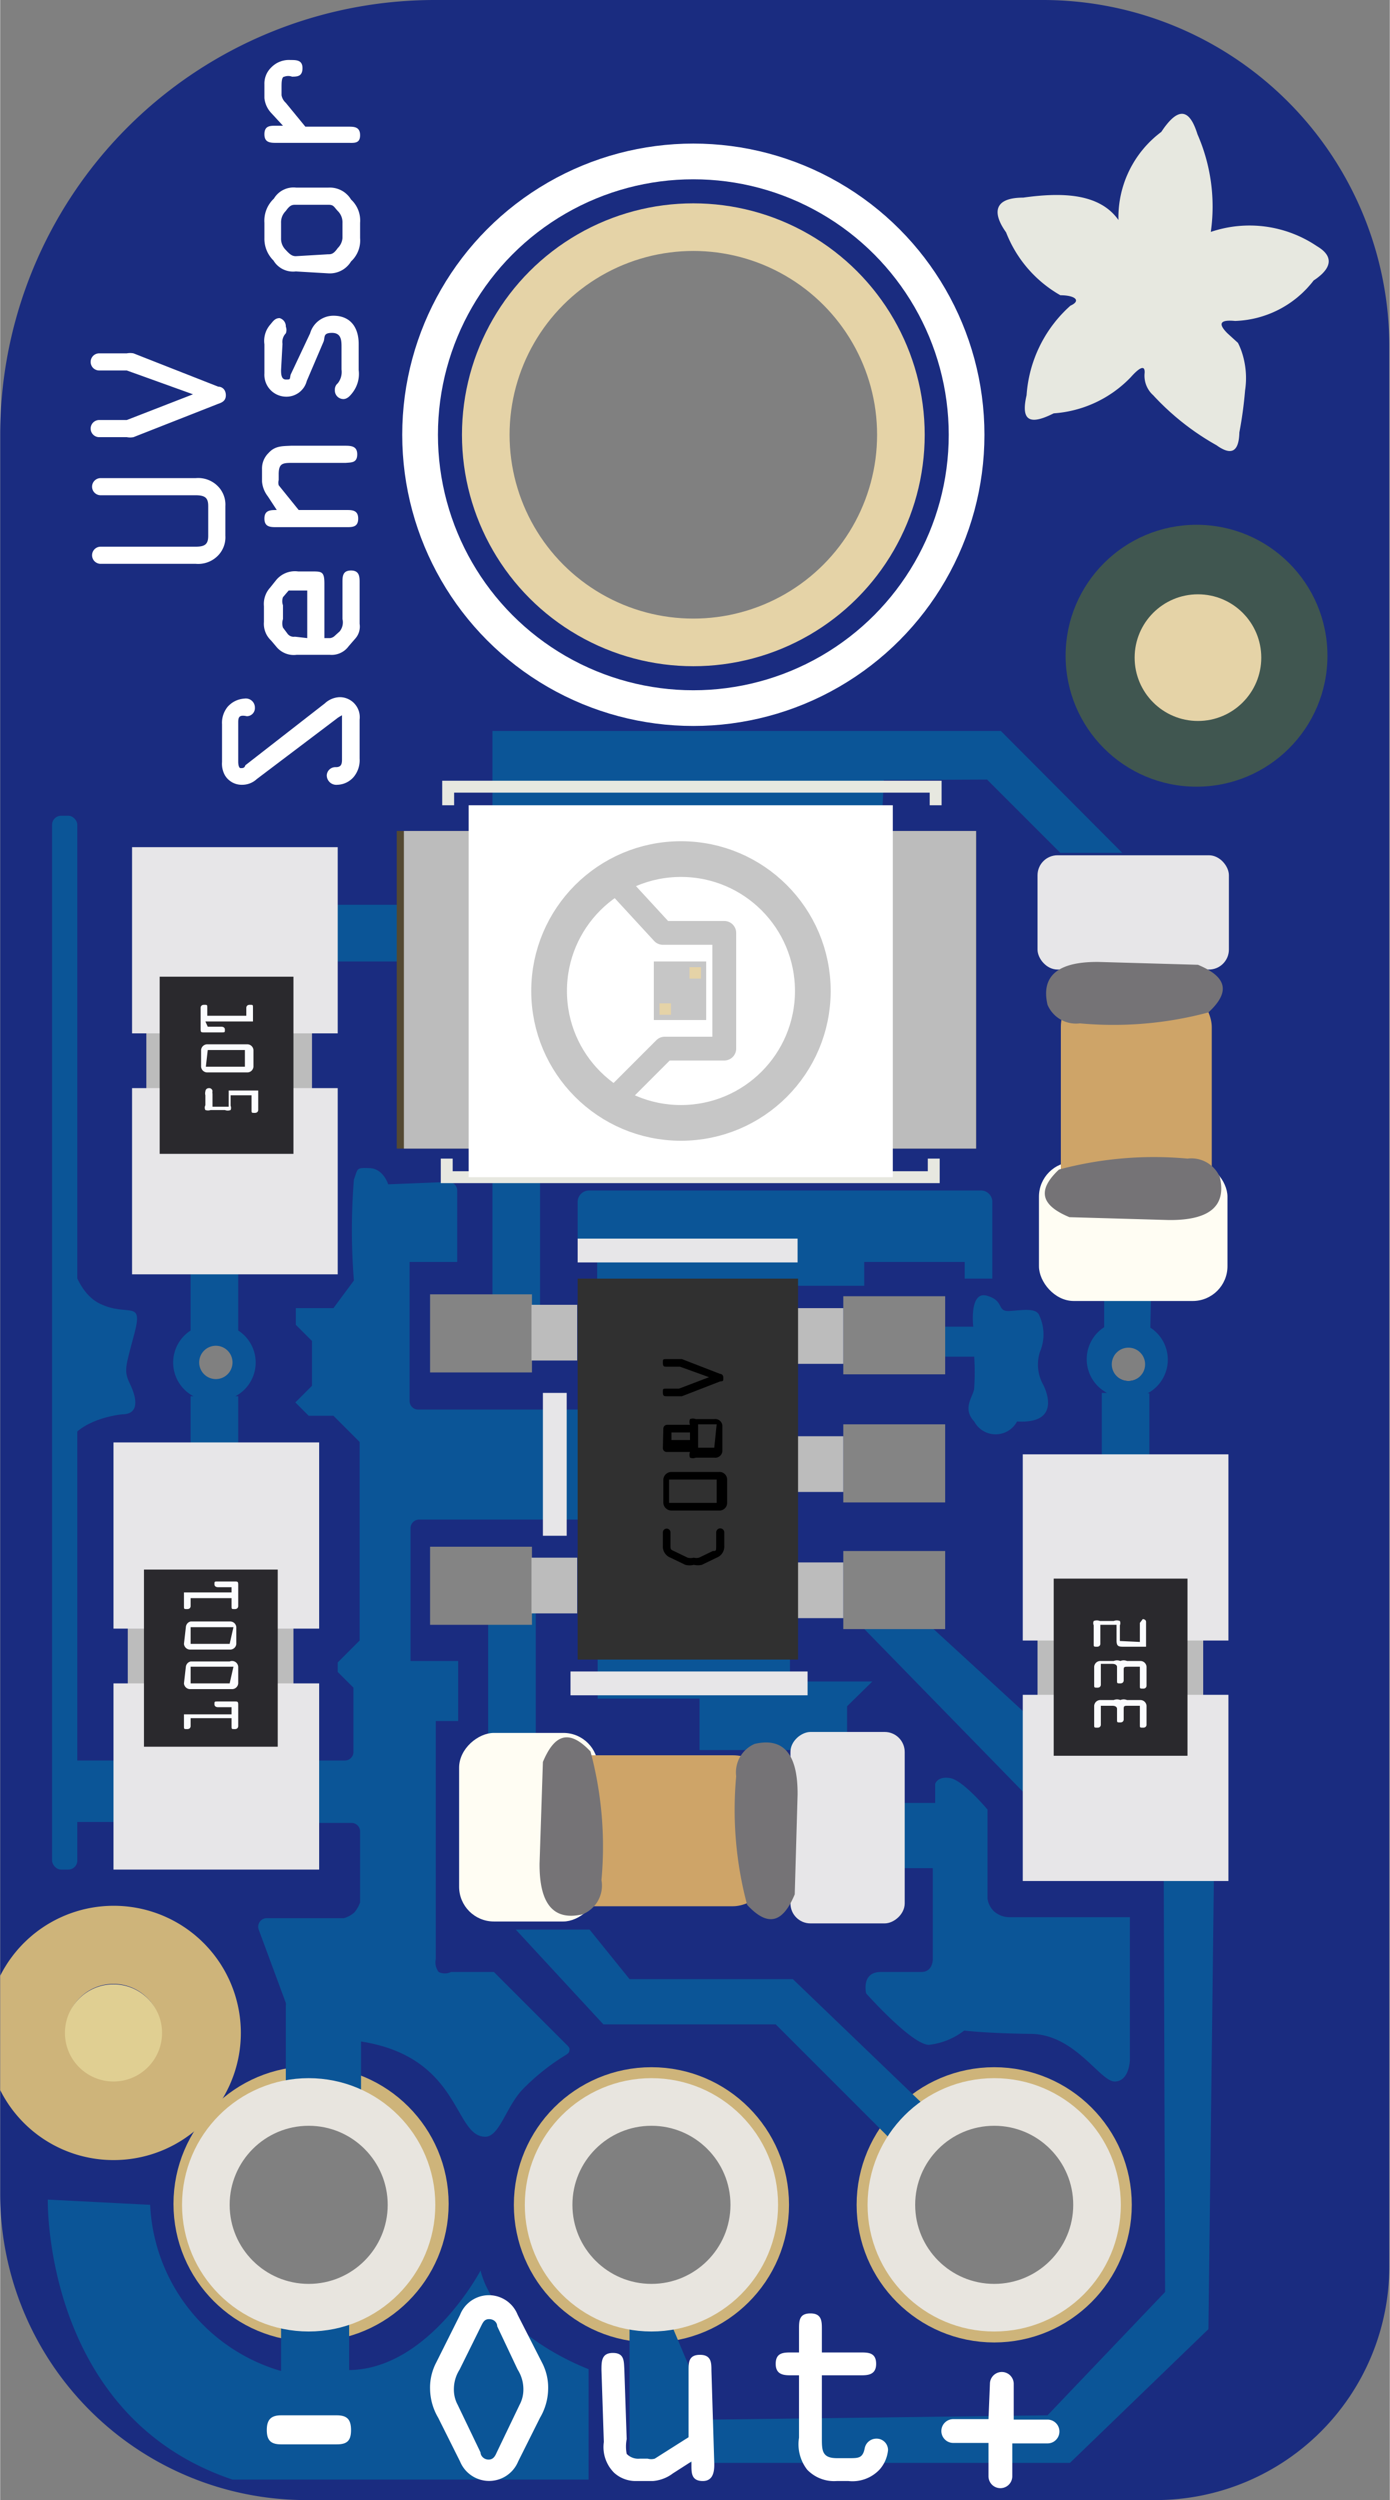<?xml version="1.0" ?><svg height="18.52mm" viewBox="0 0 29.19 52.5" width="10.3mm" xmlns="http://www.w3.org/2000/svg">
  <rect x="0" y="0" width="29.19" height="52.5" fill="#808080" stroke="none"/>
  <title>Analog UV Light Sensor Breakout - GUVA-S12SD finish</title>
  <g id="motherboard">
    <circle cx="20.88" cy="46.3" r="2.53" style="fill: none"/>
    <circle cx="6.48" cy="46.3" r="2.53" style="fill: none"/>
    <circle cx="13.68" cy="46.3" r="2.53" style="fill: none"/>
    <circle cx="6.48" cy="46.3" r="2.53" style="fill: none"/>
    <circle cx="13.68" cy="46.3" r="2.53" style="fill: none"/>
    <circle cx="4.53" cy="28.61" r="0.37" style="fill: none"/>
    <circle cx="20.88" cy="46.3" r="2.53" style="fill: none"/>
    <circle cx="23.7" cy="28.61" r="0.37" style="fill: none"/>
    <path d="M21.91,0H9.13A9.13,9.13,0,0,0,0,9.13V46.07A6.43,6.43,0,0,0,6.43,52.5H24.27a4.91,4.91,0,0,0,4.91-4.91V7.28A7.28,7.28,0,0,0,21.91,0ZM4.53,28.25a.37.37,0,1,1-.37.37A.37.37,0,0,1,4.53,28.25Zm2,20.58A2.53,2.53,0,1,1,9,46.3,2.53,2.53,0,0,1,6.48,48.83Zm7.2,0a2.53,2.53,0,1,1,2.53-2.53A2.53,2.53,0,0,1,13.68,48.83Zm.9-35.62a4.06,4.06,0,1,1,4.06-4.06A4.06,4.06,0,0,1,14.58,13.21Zm6.3,35.62a2.53,2.53,0,1,1,2.53-2.53A2.53,2.53,0,0,1,20.88,48.83ZM23.7,29a.37.37,0,1,1,.37-.37A.37.37,0,0,1,23.7,29Z" style="fill: #1a2c80"/>
  </g>
  <g data-name="connectors 2" id="connectors_2">
    <circle cx="25.13" cy="13.77" r="2.75" style="fill: #405650"/>
    <circle cx="14.56" cy="9.13" r="4.36" style="fill: none;stroke: #e5d3a7;stroke-miterlimit: 10"/>
    <circle cx="25.16" cy="13.81" r="1.33" style="fill: #e5d3a7"/>
  </g>
  <g data-name="connectors 3" id="connectors_3">
    <path d="M2.38,45.36A2.67,2.67,0,1,0,0,41.49v2.4A2.66,2.66,0,0,0,2.38,45.36Zm0-3.7a1,1,0,1,1-1,1A1,1,0,0,1,2.38,41.66Z" style="fill: #ceb47a"/>
    <circle cx="2.38" cy="42.69" r="1.02" style="fill: #e0cf92"/>
    <circle cx="6.53" cy="46.28" r="2.47" style="fill: none;stroke: #ceb47a;stroke-miterlimit: 10;stroke-width: 0.84px"/>
    <circle cx="13.68" cy="46.3" r="2.47" style="fill: none;stroke: #ceb47a;stroke-miterlimit: 10;stroke-width: 0.84px"/>
    <circle cx="20.88" cy="46.3" r="2.47" style="fill: none;stroke: #ceb47a;stroke-miterlimit: 10;stroke-width: 0.84px"/>
  </g>
  <g id="lines">
    <g>
      <path d="M2.56,29.7c.37,0,.31-.34.17-.63s-.1-.35.09-1.07-.13-.34-.72-.62-.7-1.27-.74-1.52v.65l0,4C1.44,29.94,2.19,29.74,2.56,29.7Z" style="fill: #0b5597"/>
      <path d="M1.35,25.81v0Z" style="fill: #0b5597"/>
      <rect height="1.29" style="fill: #0b5597" width="1.29" x="1.39" y="36.97"/>
      <path d="M10.09,47.68S9,49.75,7.33,49.77V48.46H5.9l0,1.33A3.82,3.82,0,0,1,3.15,46.3L1,46.19s-.1,4.54,3.88,5.88h7.48V49.75S10.44,49.05,10.09,47.68Z" style="fill: #0b5597"/>
      <polygon points="24.44 39 24.47 48.13 22 50.72 14.94 50.81 14.06 48.72 13.22 48.72 13.22 49.13 13.22 51.72 22.47 51.72 25.38 48.91 25.5 39 24.44 39" style="fill: #0b5597"/>
      <polygon points="21.83 36.25 19.04 33.69 17.85 33.69 17.85 33.9 21.83 37.98 21.83 36.25" style="fill: #0b5597"/>
      <path d="M21.83,27.63c-.06-.17-.33-.12-.62-.1s-.1-.21-.48-.32-.29.65-.29.65h-.79v.63l.81,0a5.12,5.12,0,0,1,0,.65c0,.17-.27.42,0,.71a.51.51,0,0,0,.9,0c1,.06.55-.77.55-.77a.87.87,0,0,1-.07-.69A.94.94,0,0,0,21.83,27.63Z" style="fill: #0b5597"/>
      <rect height="1.19" style="fill: #0b5597" width="2.39" x="6.44" y="19"/>
      <polygon points="11.34 24.56 10.34 24.72 10.34 27.47 11.34 27.47 11.34 24.56" style="fill: #0b5597"/>
      <path d="M6,42.12v2.11a.18.18,0,0,0,.18.18h1.4V42.87c2.11.33,1.94,2,2.61,2,.3,0,.44-.64.79-1a4.66,4.66,0,0,1,.89-.71c.1-.06.08-.08.09-.12s-.06-.1-.06-.1l-1.53-1.53H9.47a.29.29,0,0,1-.26,0,.33.33,0,0,1-.06-.27v-5h.47V34.88h-1V32.09a.18.18,0,0,1,.18-.18H12.6a.18.18,0,0,0,.18-.18V29.78a.18.18,0,0,0-.18-.18H8.78a.18.18,0,0,1-.18-.18V26.5h1V25a.18.18,0,0,0-.19-.18l-1.26.05s-.1-.33-.39-.34-.24,0-.33.24a13.32,13.32,0,0,0,0,2.12L7,27.47H6.21v.35l.34.34v.94l-.35.35.28.28H7l.55.55v4.17l-.46.46v.2l.33.33v1.35a.18.18,0,0,1-.18.18H5.91v1.31l1.46,0a.18.18,0,0,1,.19.18v1.49a.72.72,0,0,1-.12.21.57.57,0,0,1-.22.12l-1.62,0a.18.18,0,0,0-.17.24L6,42.06A.18.18,0,0,1,6,42.12Z" style="fill: #0b5597"/>
      <polygon points="19.01 45.23 19.7 44.49 16.65 41.56 13.22 41.56 12.38 40.52 10.83 40.52 12.67 42.51 16.29 42.51 19.01 45.23" style="fill: #0b5597"/>
      <rect height="3.03" style="fill: #0b5597" width="1" x="10.25" y="33.72"/>
      <polygon points="18.56 16.38 20.73 16.37 22.27 17.91 23.57 17.91 21.02 15.35 10.34 15.35 10.34 17.06 18.53 17.05 18.56 16.38" style="fill: #0b5597"/>
      <path d="M4.12,29.32H4v1.44H5V29.32H4.94A.8.8,0,0,0,5,27.94H5V26.5H4v1.44h0a.8.8,0,0,0,.06,1.38Zm.41-1.06a.35.35,0,1,1-.35.35A.35.35,0,0,1,4.53,28.26Z" style="fill: #0b5597"/>
      <path d="M24.19,26.43h-1v1.44h0a.8.8,0,0,0,.06,1.38h-.11V30.7h1V29.26H24.1a.8.8,0,0,0,.06-1.38h0ZM23.7,29a.35.35,0,1,1,.35-.35A.35.35,0,0,1,23.7,29Z" style="fill: #0b5597"/>
      <path d="M19.51,42.94a1.48,1.48,0,0,0,.74-.3s.47.06,1.4.07,1.45,1,1.76,1,.32-.45.32-.45v-3H21.21a.49.49,0,0,1-.33-.12.45.45,0,0,1-.14-.27V38s-.51-.61-.78-.66-.32.12-.32.12v.4h-.87v1.37h.82v1.92s0,.26-.24.26-.59,0-.85,0c-.42,0-.31.45-.31.45S19.15,42.94,19.51,42.94Z" style="fill: #0b5597"/>
      <path d="M20.58,25H12.37a.24.24,0,0,0-.24.24v1a.24.24,0,0,0,.24.24h.17V27h5.61V26.5h2.11v.35h.58V25.22A.24.24,0,0,0,20.58,25Z" style="fill: #0b5597"/>
      <rect height="22.13" rx="0.19" ry="0.19" style="fill: #0b5597" width="0.53" x="1.09" y="17.13"/>
    </g>
    <polyline points="17.79 36.59 17.79 35.83 18.32 35.31 16.59 35.31 16.59 34.06 12.55 34.06 12.55 35.67 14.69 35.67 14.69 36.75 17.79 36.75 17.79 36.52" style="fill: #0b5597"/>
  </g>
  <g data-name="white dec" id="white_dec">
    <circle cx="14.56" cy="9.13" r="5.74" style="fill: none;stroke: #fff;stroke-miterlimit: 10;stroke-width: 0.75px"/>
    <path d="M27.66,5.17a2.53,2.53,0,0,0-2.23-.3,3.78,3.78,0,0,0-.28-2.05c-.15-.48-.37-.64-.76-.05a2.24,2.24,0,0,0-.9,1.85c-.39-.55-1.15-.59-2-.47-.61,0-.66.31-.36.73A2.6,2.6,0,0,0,22.27,6.2c.3,0,.45.11.21.22a2.77,2.77,0,0,0-.92,1.88c-.14.6.13.6.57.38a2.48,2.48,0,0,0,1.62-.76c.16-.18.3-.28.29-.09a.55.55,0,0,0,.18.47,5.4,5.4,0,0,0,1.33,1.05c.32.23.47.13.48-.27a8.57,8.57,0,0,0,.12-.88,1.73,1.73,0,0,0-.07-.81A1.36,1.36,0,0,0,26,7.2L25.78,7c-.21-.21-.15-.29.16-.26a2.17,2.17,0,0,0,1.65-.85C28,5.62,28,5.37,27.66,5.17Z" style="fill: #e7e8e0"/>
    <polyline points="9.41 16.91 9.41 16.52 19.65 16.52 19.65 16.91" style="fill: none;stroke: #e7e8e0;stroke-miterlimit: 10;stroke-width: 0.25px"/>
    <polyline points="19.61 24.33 19.61 24.72 9.38 24.72 9.38 24.33" style="fill: none;stroke: #e7e8e0;stroke-miterlimit: 10;stroke-width: 0.25px"/>
    <line style="fill: #338085;stroke: #e7e6e8;stroke-miterlimit: 10;stroke-width: 0.5px" x1="12.13" x2="16.75" y1="26.26" y2="26.26"/>
    <line style="fill: #338085;stroke: #e7e6e8;stroke-miterlimit: 10;stroke-width: 0.5px" x1="11.98" x2="16.96" y1="35.35" y2="35.35"/>
  </g>
  <g id="chip">
    <rect height="6.67" style="fill: #544932" width="12.17" x="8.33" y="17.45"/>
    <rect height="6.67" style="fill: #bcbcbc" width="12.02" x="8.48" y="17.45"/>
    <rect height="7.81" style="fill: #fff" width="8.91" x="9.84" y="16.91"/>
    <circle cx="14.3" cy="20.81" r="2.77" style="fill: none;stroke: #c6c6c6;stroke-miterlimit: 10;stroke-width: 0.75px"/>
    <polyline points="12.87 18.45 13.92 19.59 15.21 19.59 15.21 22.02 13.96 22.02 12.82 23.16" style="fill: none;stroke: #c6c6c6;stroke-linejoin: round;stroke-width: 0.5px"/>
    <rect height="1.23" style="fill: #c6c6c6" width="1.1" x="13.73" y="20.19"/>
    <rect height="2.4" rx="0.42" ry="0.42" style="fill: #e7e6e8" transform="translate(-20.58 56.17) rotate(-90)" width="4.02" x="15.78" y="37.18"/>
    <rect height="2.92" rx="0.73" ry="0.73" style="fill: #fffdf3" transform="translate(-27.28 49.47) rotate(-90)" width="3.96" x="9.12" y="36.92"/>
    <rect height="4.88" rx="0.92" ry="0.92" style="fill: #cea468" transform="translate(-24.57 52.31) rotate(-90)" width="3.17" x="12.28" y="36"/>
    <path d="M12.23,40.2q-.91.21-.9-1.07L11.4,37c.23-.55.53-.72,1-.22a7.71,7.71,0,0,1,.23,2.7A.65.65,0,0,1,12.23,40.2Z" style="fill: #757376"/>
    <path d="M15.85,36.62q.91-.21.9,1.07l-.06,2.09c-.23.55-.53.73-1,.22a7.72,7.72,0,0,1-.23-2.7A.65.65,0,0,1,15.85,36.62Z" style="fill: #757376"/>
    <rect height="2.4" rx="0.42" ry="0.42" style="fill: #e7e6e8" transform="translate(47.6 38.32) rotate(180)" width="4.02" x="21.79" y="17.96"/>
    <rect height="2.92" rx="0.73" ry="0.73" style="fill: #fffdf3" transform="translate(47.6 51.72) rotate(180)" width="3.96" x="21.82" y="24.4"/>
    <rect height="4.88" rx="0.92" ry="0.92" style="fill: #cea468" transform="translate(47.73 46.18) rotate(180)" width="3.17" x="22.28" y="20.65"/>
    <path d="M25.62,24.72q.21.91-1.07.9l-2.09-.06c-.55-.23-.72-.53-.22-1a7.71,7.71,0,0,1,2.7-.23A.65.65,0,0,1,25.62,24.72Z" style="fill: #757376"/>
    <path d="M22,21.1q-.21-.91,1.07-.9l2.09.06c.55.23.73.53.22,1a7.72,7.72,0,0,1-2.7.23A.65.65,0,0,1,22,21.1Z" style="fill: #757376"/>
    <rect height="2.83" style="fill: #bcbcbc" width="3.48" x="2.68" y="33.29"/>
    <rect height="3.91" style="fill: #e7e6e8" width="4.32" x="2.38" y="30.29"/>
    <rect height="3.91" style="fill: #e7e6e8" width="4.32" x="2.38" y="35.35"/>
    <rect height="2.83" style="fill: #bcbcbc" width="3.48" x="21.79" y="33.54"/>
    <rect height="3.91" style="fill: #e7e6e8" width="4.32" x="21.48" y="30.54"/>
    <rect height="3.91" style="fill: #e7e6e8" width="4.32" x="21.48" y="35.59"/>
    <rect height="2.81" style="fill: #2a292d" transform="translate(-30.4 39.24) rotate(-90)" width="3.72" x="2.56" y="33.42"/>
    <g>
      <path d="M4.86,35.85H4.57s-.07,0-.07-.06,0-.06.07-.06h.36c.05,0,.07,0,.07.06v.46s0,.06-.07.06-.07,0-.07-.06v-.17H4v.17s0,.06-.07.06-.07,0-.07-.06V36h1Z" style="fill: #fbfcfe"/>
      <path d="M3.9,35A.13.13,0,0,1,4,34.89h.82A.13.13,0,0,1,5,35v.35a.13.13,0,0,1-.14.12H4a.13.13,0,0,1-.14-.12Zm1,0H4v.35h.82Z" style="fill: #fbfcfe"/>
      <path d="M3.9,34.17A.13.13,0,0,1,4,34.05h.82a.13.13,0,0,1,.14.12v.35a.13.13,0,0,1-.14.12H4a.13.13,0,0,1-.14-.12Zm1,0H4v.35h.82Z" style="fill: #fbfcfe"/>
      <path d="M4.86,33.33H4.57s-.07,0-.07-.06,0-.06.07-.06h.36c.05,0,.07,0,.07.06v.46s0,.06-.07.06-.07,0-.07-.06v-.17H4v.17s0,.06-.07.06-.07,0-.07-.06v-.29h1Z" style="fill: #fbfcfe"/>
    </g>
    <rect height="2.81" style="fill: #2a292d" transform="translate(-11.47 58.55) rotate(-90)" width="3.72" x="21.68" y="33.6"/>
    <g>
      <path d="M23.12,36.22s0,.06-.07.06-.07,0-.07-.06v-.4a.13.13,0,0,1,.14-.12h.27a.18.18,0,0,1,.14,0,.18.18,0,0,1,.14,0h.27a.13.13,0,0,1,.14.12v.4s0,.06-.07.06-.07,0-.07-.06v-.4H23.7c-.08,0-.1,0-.1.06v.23s0,.06-.07.06-.07,0-.07-.06v-.23s0-.06-.1-.06h-.24Z" style="fill: #fbfcfe"/>
      <path d="M23.12,35.38s0,.06-.07.06-.07,0-.07-.06V35a.13.13,0,0,1,.14-.12h.27a.18.18,0,0,1,.14,0,.18.18,0,0,1,.14,0h.27a.13.13,0,0,1,.14.12v.4s0,.06-.07.06-.07,0-.07-.06V35H23.7c-.08,0-.1,0-.1.06v.23s0,.06-.07.06-.07,0-.07-.06V35s0-.06-.1-.06h-.24Z" style="fill: #fbfcfe"/>
      <path d="M23.94,34.48v-.4S24,34,24,34s.07,0,.07.06v.52h-.46c-.11,0-.16,0-.16-.13v-.33h-.34v.4s0,.06-.07.06-.07,0-.07-.06v-.39a.11.11,0,0,1,0-.09.17.17,0,0,1,.13,0h.29a.17.17,0,0,1,.13,0,.11.11,0,0,1,0,.09v.33Z" style="fill: #fbfcfe"/>
    </g>
    <g>
      <rect height="2.83" style="fill: #bcbcbc" width="3.48" x="3.07" y="20.79"/>
      <rect height="3.91" style="fill: #e7e6e8" width="4.32" x="2.77" y="17.79"/>
      <rect height="3.91" style="fill: #e7e6e8" width="4.32" x="2.77" y="22.85"/>
      <rect height="2.81" style="fill: #2a292d" transform="translate(27.12 17.62) rotate(90)" width="3.72" x="2.89" y="20.96"/>
      <g>
        <path d="M4.36,21.56h.29s.07,0,.07.06,0,.06-.07.06H4.28c-.05,0-.07,0-.07-.06v-.46s0-.06.07-.06.07,0,.07.06v.17h.82v-.17s0-.06.07-.06.07,0,.07.06v.29h-1Z" style="fill: #fbfcfe"/>
        <path d="M5.32,22.4a.13.13,0,0,1-.14.12H4.36a.13.13,0,0,1-.14-.12v-.35a.13.13,0,0,1,.14-.12h.82a.13.13,0,0,1,.14.12Zm-1,0h.82v-.35H4.36Z" style="fill: #fbfcfe"/>
        <path d="M4.84,23v.22a.11.11,0,0,1,0,.09.16.16,0,0,1-.12,0h-.3a.17.17,0,0,1-.11,0,.1.1,0,0,1,0-.1V23a.15.15,0,0,1,0-.08l0,0s0-.07.08-.07a.07.07,0,0,1,.07.06.07.07,0,0,1,0,0l0,0a.18.18,0,0,0,0,.06v.27h.34V22.9h.62v.41s0,.06-.07.06-.07,0-.07-.06V23Z" style="fill: #fbfcfe"/>
      </g>
    </g>
    <g>
      <rect height="1.64" style="fill: #848484" width="2.14" x="17.71" y="27.22"/>
      <rect height="1.17" style="fill: #bcbcbc" width="0.96" x="16.75" y="27.47"/>
      <rect height="1.64" style="fill: #848484" width="2.14" x="17.71" y="29.91"/>
      <rect height="1.17" style="fill: #bcbcbc" width="0.96" x="16.75" y="30.16"/>
      <rect height="1.64" style="fill: #848484" width="2.14" x="17.71" y="32.57"/>
      <rect height="1.17" style="fill: #bcbcbc" width="0.96" x="16.75" y="32.81"/>
      <rect height="1.64" style="fill: #848484" transform="translate(20.2 66.61) rotate(180)" width="2.14" x="9.03" y="32.49"/>
      <rect height="1.17" style="fill: #bcbcbc" transform="translate(23.29 66.59) rotate(180)" width="0.96" x="11.17" y="32.71"/>
      <rect height="1.64" style="fill: #848484" transform="translate(20.2 56) rotate(180)" width="2.14" x="9.03" y="27.18"/>
      <rect height="1.17" style="fill: #bcbcbc" transform="translate(23.29 55.97) rotate(180)" width="0.96" x="11.17" y="27.4"/>
      <rect height="8" style="fill: #303030" width="4.63" x="12.13" y="26.85"/>
      <g>
        <path d="M15.21,32.46a.25.25,0,0,1-.16.25l-.31.15a.38.38,0,0,1-.17,0,.36.36,0,0,1-.18,0l-.31-.15a.25.25,0,0,1-.16-.25v-.28a.08.08,0,0,1,.08-.08.08.08,0,0,1,.08.08v.28c0,.07,0,.08.07.11l.29.14a.26.26,0,0,0,.13,0,.23.23,0,0,0,.11,0l.29-.14c.07,0,.07,0,.07-.12v-.27a.08.08,0,0,1,.17,0Z"/>
        <path d="M13.93,31.07a.17.17,0,0,1,.17-.16h1a.16.16,0,0,1,.17.16v.49a.16.16,0,0,1-.17.16h-1a.17.17,0,0,1-.17-.16Zm1.12,0h-1v.49h1Z"/>
        <path d="M13.93,30a.08.08,0,0,1,.08-.08h.48a.17.17,0,0,1,0-.12.16.16,0,0,1,.12,0H15a.15.15,0,0,1,.17.16v.49a.15.15,0,0,1-.17.16h-.39a.16.16,0,0,1-.12,0,.17.17,0,0,1,0-.12H14a.08.08,0,0,1-.08-.08Zm.56.08H14.1v.16h.39Zm.56-.17h-.39v.49H15Z"/>
        <path d="M14.28,28.7H14c-.05,0-.08,0-.08-.08s0-.08.08-.08h.32l.8.31s.07,0,.07.08,0,.07-.07.08l-.8.31H14c-.05,0-.08,0-.08-.08s0-.08.08-.08h.26l.63-.24Z"/>
      </g>
    </g>
    <rect height="0.24" style="fill: #e5d3a7" width="0.24" x="14.48" y="20.31"/>
    <rect height="0.24" style="fill: #e5d3a7" width="0.24" x="13.85" y="21.07"/>
    <line style="fill: #338085;stroke: #e7e6e8;stroke-miterlimit: 10;stroke-width: 0.5px" x1="11.65" x2="11.65" y1="29.25" y2="32.25"/>
  </g>
  <g id="text">
    <g>
      <path d="M4.73,11.25a.55.55,0,0,1-.19.45.58.58,0,0,1-.43.14h-2a.18.18,0,1,1,0-.36h2c.2,0,.26-.06.26-.23v-.62c0-.16-.05-.23-.26-.23h-2a.18.18,0,1,1,0-.36h2a.58.58,0,0,1,.43.14.55.55,0,0,1,.19.45Z" style="fill: #fff"/>
      <path d="M2.66,7.78H2.08a.18.18,0,1,1,0-.36h.58a.38.38,0,0,1,.14,0l1.78.7c.09,0,.16.07.16.18s-.07.15-.16.18l-1.78.7a.37.37,0,0,1-.14,0H2.08a.18.18,0,1,1,0-.36h.58l1.39-.54Z" style="fill: #fff"/>
    </g>
    <g>
      <path d="M6.82,14.77a.48.48,0,0,1,.31-.13.42.42,0,0,1,.42.47v.82a.55.55,0,0,1-.12.38.47.47,0,0,1-.35.17.2.2,0,0,1-.22-.2.18.18,0,0,1,.19-.17c.11,0,.13-.06.13-.16v-.81s0-.12,0-.12-.09.05-.11.07L5.39,16.36a.45.45,0,0,1-.31.12.41.41,0,0,1-.36-.2A.5.5,0,0,1,4.66,16v-.79a.53.53,0,0,1,.12-.37.51.51,0,0,1,.35-.17.19.19,0,0,1,.22.19.17.17,0,0,1-.17.18C5,15,5,15.08,5,15.19V16s0,.13.05.13.08,0,.1-.06Z" style="fill: #fff"/>
      <path d="M7.55,13.1a.38.38,0,0,1-.1.32l-.13.15a.44.44,0,0,1-.4.18H6.23a.47.47,0,0,1-.43-.17l-.11-.13a.48.48,0,0,1-.15-.39v-.33a.51.51,0,0,1,.13-.39l.12-.15A.51.51,0,0,1,6.26,12h.29c.2,0,.26,0,.26.25v1.15h.12a.17.17,0,0,0,.1-.05l.1-.09A.3.3,0,0,0,7.19,13v-.77c0-.12,0-.25.18-.25s.18.14.18.25Zm-1.1.3v-1H6.23c-.07,0-.12,0-.17,0l-.12.14a.25.25,0,0,0,0,.17V13a.29.29,0,0,0,0,.18l.09.12a.16.16,0,0,0,.16.07Z" style="fill: #fff"/>
      <path d="M6.27,10.71h1c.12,0,.25,0,.25.18s-.12.18-.25.18H5.81c-.13,0-.26,0-.26-.18s.13-.18.26-.18h0l-.19-.29a.58.58,0,0,1-.12-.31V9.85a.45.45,0,0,1,.13-.33c.14-.16.29-.15.48-.16l1.12,0c.13,0,.27,0,.27.18s-.12.17-.24.18l-1.1,0c-.22,0-.31,0-.31.24v.12a.21.21,0,0,0,0,.11Z" style="fill: #fff"/>
      <path d="M5.9,7.77c0,.07,0,.2.1.2s.08,0,.1-.1L6.51,7A.51.51,0,0,1,7,6.63c.36,0,.53.25.53.59v.55a.64.64,0,0,1-.11.45c-.05.07-.12.16-.21.16a.18.18,0,0,1-.18-.19.17.17,0,0,1,.06-.14.38.38,0,0,0,.08-.29V7.29c0-.13,0-.3-.2-.3s-.14.1-.18.19L6.44,8A.44.44,0,0,1,6,8.33a.46.46,0,0,1-.45-.49V7.23a.52.52,0,0,1,.12-.41c.06-.07.1-.14.2-.14A.18.18,0,0,1,6,6.86.19.19,0,0,1,6,7a.26.26,0,0,0-.07.22Z" style="fill: #fff"/>
      <path d="M6.21,5.7a.48.48,0,0,1-.47-.23A.64.64,0,0,1,5.55,5V4.68a.64.64,0,0,1,.2-.51.48.48,0,0,1,.47-.23h.67a.52.52,0,0,1,.48.25.6.6,0,0,1,.19.49V5a.6.6,0,0,1-.19.49.52.52,0,0,1-.48.25Zm.67-.36c.07,0,.12,0,.21-.13A.33.33,0,0,0,7.19,5V4.68a.33.33,0,0,0-.1-.25C7,4.33,7,4.3,6.89,4.3H6.21c-.07,0-.12,0-.21.13a.33.33,0,0,0-.1.25V5a.33.33,0,0,0,.1.25c.09.1.14.13.21.13Z" style="fill: #fff"/>
      <path d="M5.81,3c-.13,0-.26,0-.26-.18s.12-.18.24-.18h.15L5.7,2.38a.54.54,0,0,1-.15-.32V1.77a.47.47,0,0,1,.14-.35.52.52,0,0,1,.41-.16c.12,0,.25,0,.25.17s-.1.18-.22.18a.23.23,0,0,0-.16,0c-.06,0-.06.13-.06.22V2A.28.28,0,0,0,6,2.16l.41.5h.9c.12,0,.25,0,.25.18S7.43,3,7.31,3Z" style="fill: #fff"/>
    </g>
    <g>
      <path d="M11.38,49.61a1.13,1.13,0,0,1,.13.56,1.22,1.22,0,0,1-.17.6l-.46.92a.66.66,0,0,1-1.22,0l-.46-.92a1.22,1.22,0,0,1-.17-.6,1.13,1.13,0,0,1,.13-.56l.5-1a.65.65,0,0,1,1.21,0Zm-.94-.76c0-.08-.07-.15-.17-.15s-.13.07-.17.15l-.45.91a.77.77,0,0,0-.12.41.68.68,0,0,0,.08.33l.48,1c0,.07.07.15.17.15s.14-.08.17-.15l.48-1a.68.68,0,0,0,.08-.33.77.77,0,0,0-.12-.41Z" style="fill: #fff"/>
      <path d="M15,51.74c0,.11,0,.36-.24.36s-.24-.17-.24-.33v-.08l-.39.25a.8.8,0,0,1-.42.16h-.36a.67.67,0,0,1-.45-.17.76.76,0,0,1-.22-.65l-.05-1.51c0-.18,0-.36.24-.36s.23.17.24.33l.05,1.48a.81.81,0,0,0,0,.31.34.34,0,0,0,.28.1h.16a.26.26,0,0,0,.15,0l.71-.45v-1.4c0-.17,0-.33.24-.33s.24.17.24.33Z" style="fill: #fff"/>
      <path d="M17.26,51.19c0,.27,0,.43.32.43h.25c.2,0,.29,0,.33-.21a.25.25,0,0,1,.24-.2.24.24,0,0,1,.25.24.72.72,0,0,1-.17.4.78.78,0,0,1-.66.25h-.25a.78.78,0,0,1-.62-.24.87.87,0,0,1-.17-.67V49.88h-.16c-.14,0-.33,0-.33-.24s.17-.24.33-.24h.16v-.49c0-.17,0-.33.24-.33s.24.17.24.33v.49h.81c.16,0,.33,0,.33.24s-.19.24-.33.24h-.81Z" style="fill: #fff"/>
    </g>
    <path d="M7.07,50.72c.21,0,.3.08.3.31s-.09.3-.3.3H5.9c-.21,0-.3-.08-.3-.3s.09-.31.3-.31Z" style="fill: #fff"/>
    <path d="M20.79,50.06a.25.25,0,0,1,.5,0v.75H22a.25.25,0,0,1,0,.5h-.74V52a.25.25,0,0,1-.5,0V51.3h-.74a.25.25,0,0,1,0-.5h.74Z" style="fill: #fff"/>
  </g>
  <g id="Connectors">
    <circle cx="20.88" cy="46.3" data-cir-type="male" id="circuitoCon_VCC" r="2.16" style="fill: none;stroke: #e8e5df;stroke-miterlimit: 10"/>
    <circle cx="13.68" cy="46.3" data-cir-type="male" id="circuitoCon_Out" r="2.16" style="fill: none;stroke: #e8e5df;stroke-miterlimit: 10"/>
    <circle cx="6.48" cy="46.3" data-cir-type="male" id="circuitoCon_GND" r="2.16" style="fill: none;stroke: #e8e5df;stroke-miterlimit: 10"/>
  </g>
</svg>